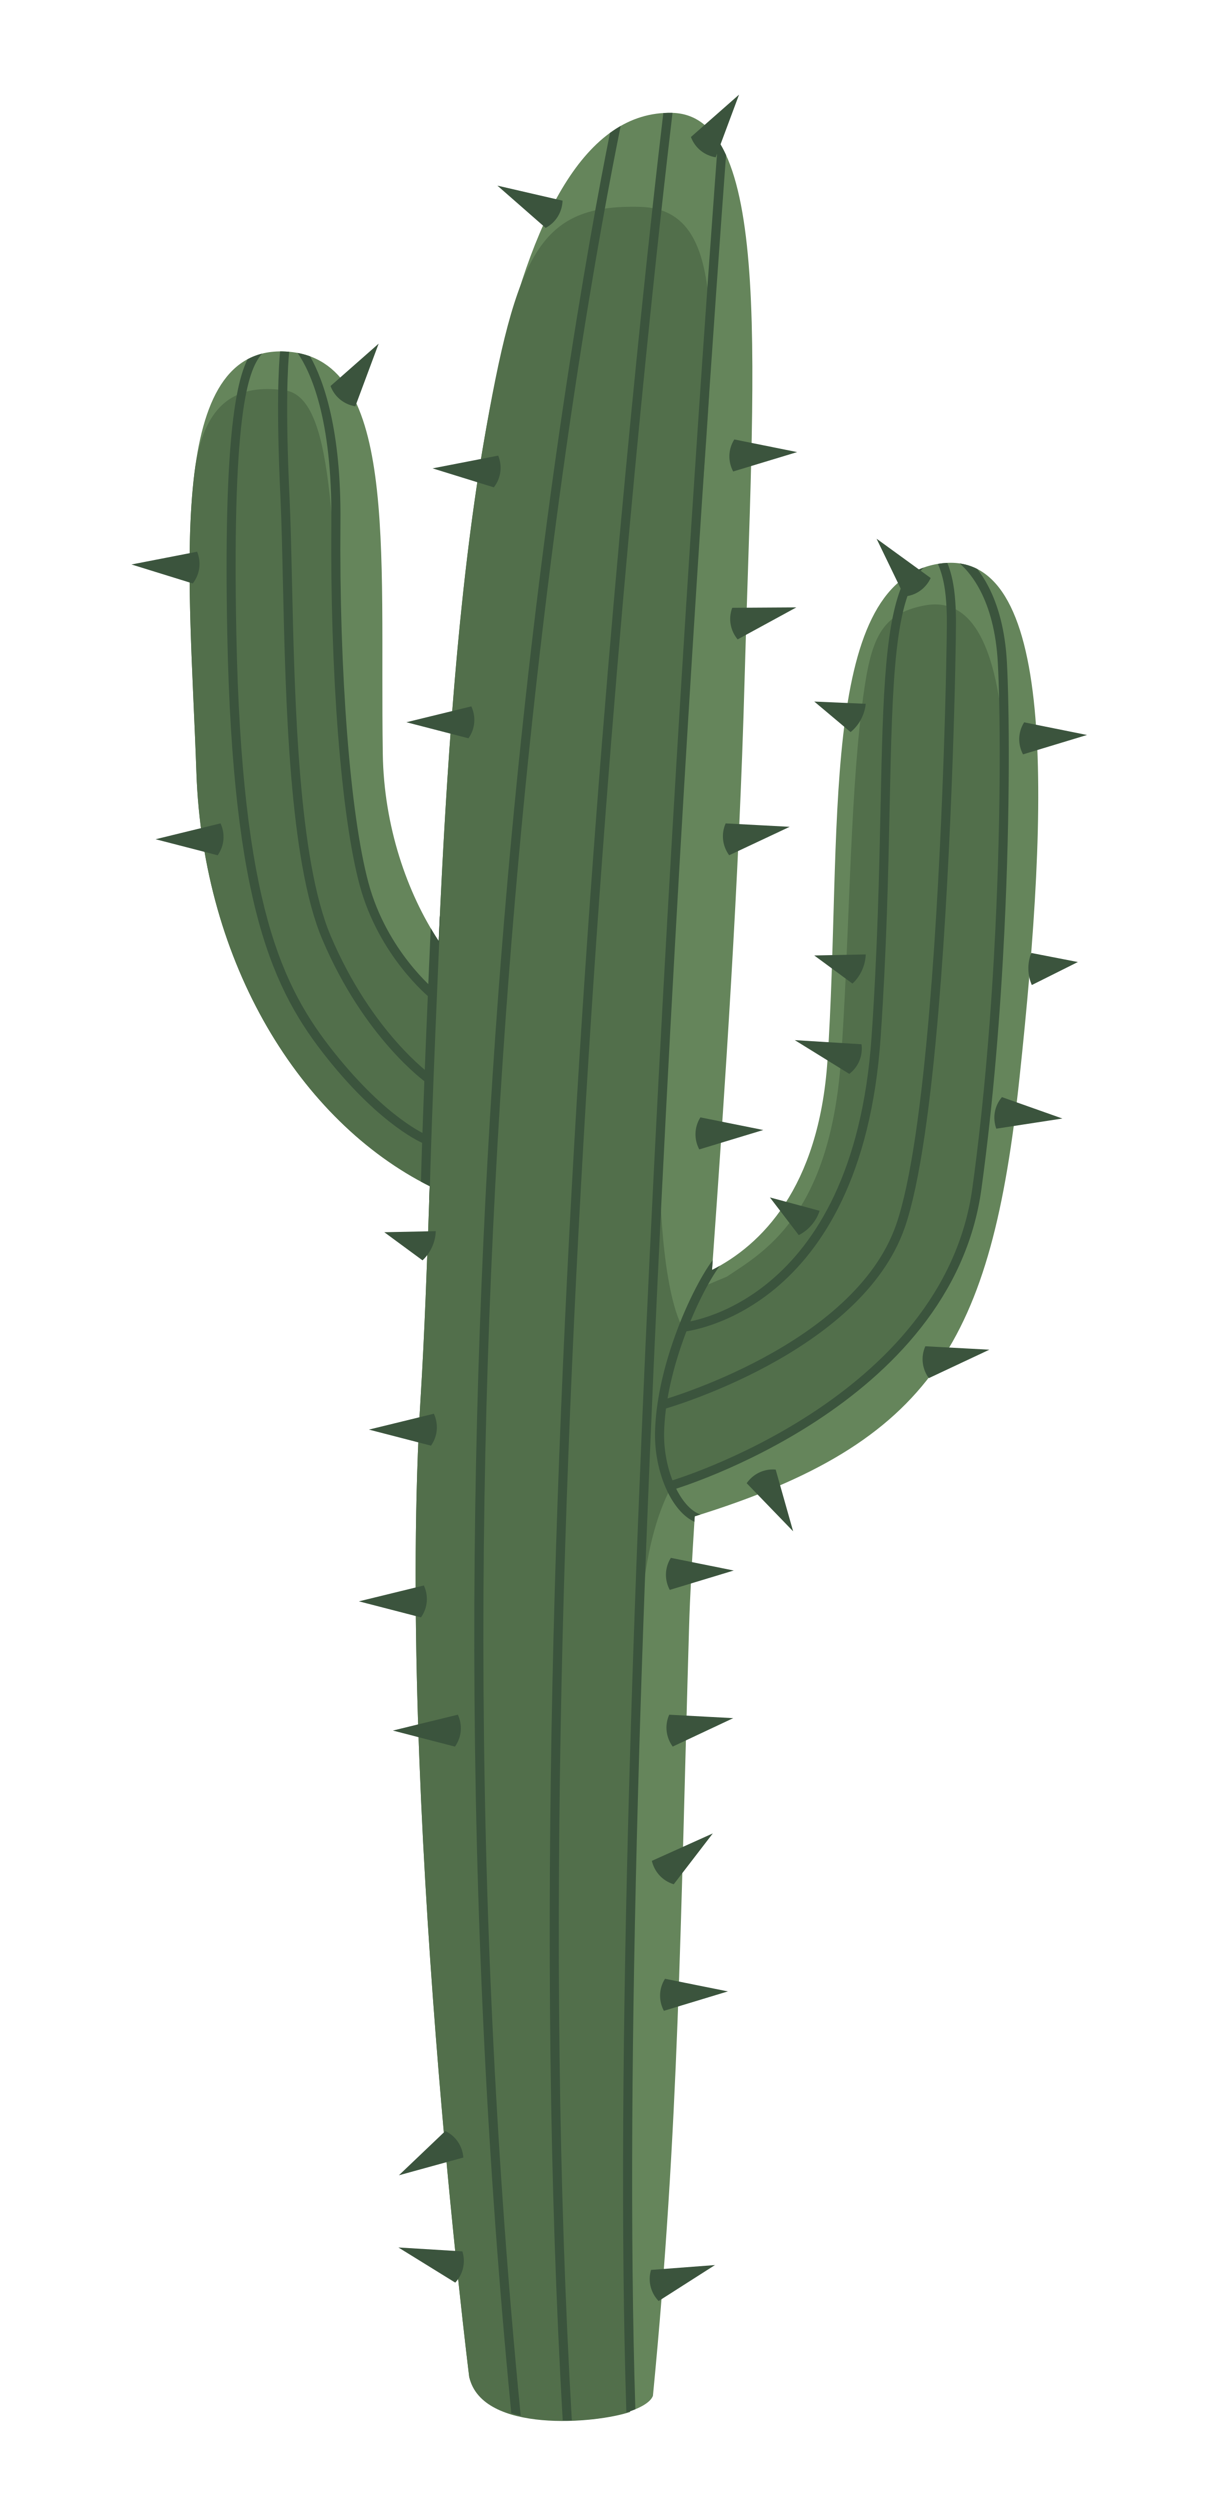 <?xml version="1.0" encoding="utf-8"?>
<!-- Generator: Adobe Illustrator 16.0.0, SVG Export Plug-In . SVG Version: 6.00 Build 0)  -->
<!DOCTYPE svg PUBLIC "-//W3C//DTD SVG 1.1//EN" "http://www.w3.org/Graphics/SVG/1.1/DTD/svg11.dtd">
<svg version="1.1" id="Layer_1" xmlns="http://www.w3.org/2000/svg" xmlns:xlink="http://www.w3.org/1999/xlink" x="0px" y="0px"
	 width="246px" height="503px" viewBox="0 0 246 503" enable-background="new 0 0 246 503" xml:space="preserve">
<g>
	<path fill-rule="evenodd" clip-rule="evenodd" fill="#65855B" d="M88.316,189.348c-6.383-9.675-11.036-23.111-11.256-37.658
		c-0.623-41.282,3.338-80.607-20.277-80.984c-23.614-0.378-18.591,45.699-17.247,84.731c1.329,38.532,20.966,70.199,46.967,83.23
		c-0.537,15.768-1.067,30.222-1.819,42.361c-4.942,79.842,9.778,197.264,9.778,197.264c3.533,12.615,34.82,9.462,36.979,3.771
		c5.265-54.242,5.499-94.629,7.284-154.949c0.172-5.81,0.576-13.268,1.132-22.016c47.903-14.837,59.723-35.272,65.377-88.208
		c5.988-56.061,7.623-107.582-16.517-103.419c-24.138,4.161-19.101,54.558-22.138,99.885c-1.734,25.879-13.479,37.212-23.239,42.176
		c2.58-36.098,5.469-78.912,6.549-118.692c1.681-61.832,6.057-113.612-14.551-114.132C100.18,21.819,91.839,109.312,88.316,189.348z
		"/>
	<path fill-rule="evenodd" clip-rule="evenodd" fill="#526F4B" d="M88.316,189.348c-0.229,4.498-0.615,11.008-1.152,10.235
		c-16.844-13.703-17.189-35.292-17.393-48.703c-3.051-41.282-1.813-70.876-12.448-72.346c-9.373-1.295-16.386,2.025-18.199,16.752
		c-2.054,16.691-0.302,39.416,0.412,60.151c1.329,38.53,20.966,70.199,46.967,83.23c-0.537,15.768-1.067,30.222-1.819,42.361
		c-4.942,79.842,9.778,197.264,9.778,197.264c2.589,11.404,25.644,9.329,32.383,7.007c0.675-53.974-1.254-80.573,1.612-143.596
		c0.264-5.799-0.764-28.398,6.542-42.275c22.8-10.017,46.206-18.98,57.823-46.579c3.712-8.824,4.525-19.79,5.935-32.989
		c5.821-54.497,7.326-101.923-12.738-98.02c-9.272,1.804-10.923,7.402-12.578,20.909c-2.405,19.609-2.496,47.666-4.16,70.61
		c-2.283,31.462-15.77,38.694-22.971,43.521c-3.341,1.352-3.858,1.76-5.392,2.011c-1.787,3.709-2.201,4.953-3.397,8.458
		c-4.259-7.684-5.005-28.711-4.599-36.91c1.489-30.074,3.207-64.029,5.352-93.329c4.518-61.689,11.188-94.968-9.419-95.488
		c-20.05-0.506-24.895,8.818-31.582,48.027C92.233,119.189,89.829,154.957,88.316,189.348z"/>
	<g>
		<path fill="#3B543D" d="M146.163,31.204c-3.518,47.461-22.647,314.589-18.258,453.554c-0.554,0.229-1.16,0.444-1.81,0.645
			C121.53,343.409,141.671,66.7,144.544,28.242C145.128,29.13,145.666,30.119,146.163,31.204z"/>
		<path fill="#3B543D" d="M135.386,22.71c-4.088,34.319-31.332,273.442-20.268,464.319c-0.609,0.015-1.221,0.019-1.834,0.011
			c-11.031-190.547,16.055-429.02,20.25-464.293c0.594-0.037,1.194-0.056,1.805-0.04L135.386,22.71z"/>
		<path fill="#3B543D" d="M124.95,25.346c-7.133,35.007-42.966,227.449-20.129,460.719c-0.648-0.154-1.28-0.329-1.892-0.523
			C80.566,256.002,114.901,66.083,122.796,26.75C123.5,26.238,124.217,25.765,124.95,25.346z"/>
		<path fill="#3B543D" d="M144.896,254.694c-2.277,3.1-5.351,9.049-7.711,15.938c-1.927,5.619-3.368,11.837-3.491,17.586
			l-0.003,0.122c-0.069,4.235,0.963,8.425,2.617,11.564c1.304,2.473,2.967,4.262,4.728,4.82c-0.393,0.126-0.781,0.251-1.179,0.373
			l-0.069,1.097c-1.97-0.899-3.74-2.86-5.099-5.437c-1.786-3.387-2.9-7.899-2.826-12.451v-0.003l0.002-0.122
			c0.129-5.975,1.607-12.379,3.584-18.146c2.436-7.106,5.648-13.285,8.033-16.511l-0.143,2.007
			C143.854,255.271,144.373,254.991,144.896,254.694z"/>
		<path fill="#3B543D" d="M88.646,184.399c-0.004,0.12-1.89,41.72-2.158,57.053h-0.08l0.095-2.784
			c-0.591-0.295-1.178-0.605-1.762-0.921c0.379-14.756,1.596-42.6,1.968-50.979c0.521,0.887,1.057,1.747,1.606,2.581
			c0.073-1.648,0.148-3.301,0.225-4.953L88.646,184.399z"/>
		<path fill="#3B543D" d="M137.361,266.141c0.098-0.011,34.364-3.168,38.094-57.517c1.204-17.559,1.534-33.042,1.812-46.224
			c0.477-22.483,0.815-38.373,5.171-46.422c1.081-0.732,2.249-1.324,3.506-1.775c-5.951,5.946-6.31,22.755-6.85,48.232
			c-0.28,13.241-0.611,28.789-1.812,46.311c-3.836,55.896-39.626,59.205-39.729,59.215L137.361,266.141z"/>
		<path fill="#3B543D" d="M133.238,281.73c0.111-0.032,38.688-10.941,47.168-35.322c3.008-8.651,5.165-25.164,6.696-43.3
			c2.829-33.497,3.509-72.46,3.509-77.879c0-4.104-0.327-6.868-0.85-8.956c-0.271-1.083-0.596-1.99-0.956-2.814
			c0.653-0.109,1.287-0.176,1.902-0.204c0.308,0.764,0.589,1.603,0.832,2.573c0.557,2.23,0.906,5.137,0.906,9.401
			c0,5.429-0.681,44.465-3.516,78.03c-1.542,18.262-3.726,34.925-6.796,43.751c-8.796,25.288-48.282,36.452-48.395,36.484
			L133.238,281.73z"/>
		<path fill="#3B543D" d="M135.113,297.934c0.157-0.047,54.781-16.3,60.639-58.906c2.399-17.455,3.829-35.62,4.625-52.06
			c1.172-24.175,0.978-44.614,0.496-53.594c-0.336-6.286-1.717-11.031-3.514-14.503c-1.265-2.442-2.725-4.242-4.162-5.5
			c1.268,0.185,2.447,0.56,3.538,1.121c0.791,1.015,1.552,2.189,2.25,3.54c1.904,3.676,3.363,8.67,3.716,15.249
			c0.482,9.017,0.679,29.53-0.496,53.774c-0.799,16.485-2.232,34.704-4.641,52.217c-6.019,43.778-61.76,60.364-61.92,60.411
			L135.113,297.934z"/>
		<path fill="#3B543D" d="M52.747,71.152c-2.442,2.924-6.091,9.792-5.167,56.45c0.539,27.205,2.825,44.968,6.318,57.599
			c3.472,12.552,8.143,20.027,13.478,26.696c10.659,13.323,18.534,16.471,18.556,16.48l-0.709,1.685
			c-0.024-0.011-8.316-3.33-19.273-17.025c-5.473-6.84-10.261-14.5-13.814-27.349c-3.531-12.766-5.841-30.674-6.383-58.051
			c-0.767-38.782,1.721-50.623,4.086-55.356C50.74,71.798,51.708,71.416,52.747,71.152z"/>
		<path fill="#3B543D" d="M58.216,70.786c-0.248,2.444-0.809,10.558,0.06,29.024c0.226,4.812,0.358,10.701,0.503,17.157
			c0.539,24.015,1.256,55.949,7.793,71.343c8.268,19.469,20.182,27.94,20.215,27.965l-1.082,1.477
			c-0.035-0.027-12.349-8.784-20.818-28.725c-6.672-15.713-7.395-47.854-7.937-72.025c-0.144-6.404-0.275-12.248-0.503-17.105
			c-0.856-18.209-0.327-26.498-0.065-29.185c0.134-0.001,0.265-0.008,0.4-0.005C57.274,70.713,57.749,70.745,58.216,70.786z"/>
		<path fill="#3B543D" d="M62.429,71.704c2.749,4.876,6.273,14.762,6.105,33.286c-0.135,14.955,0.348,29.792,1.347,42.631
			c0.974,12.529,2.439,23.12,4.293,30.011c3.702,13.75,13.436,21.641,13.463,21.665l-1.16,1.419
			c-0.029-0.023-10.216-8.284-14.073-22.609c-1.885-7.001-3.368-17.711-4.351-30.35c-1-12.85-1.483-27.739-1.347-42.783
			c0.19-20.908-4.253-30.303-6.81-33.967C60.786,71.173,61.628,71.409,62.429,71.704z"/>
	</g>
</g>
<path fill-rule="evenodd" clip-rule="evenodd" fill="#3B543D" d="M146.082,165.673l12.893,0.688
	c-4.062,1.906-8.125,3.816-12.187,5.723C145.487,170.303,145.091,167.917,146.082,165.673z"/>
<path fill-rule="evenodd" clip-rule="evenodd" fill="#3B543D" d="M43.818,172.09l-12.502-3.229c4.36-1.064,8.72-2.129,13.082-3.193
	C45.318,167.667,45.232,170.086,43.818,172.09z"/>
<path fill-rule="evenodd" clip-rule="evenodd" fill="#3B543D" d="M201.696,220.749l12.174,4.308
	c-4.437,0.681-8.874,1.362-13.309,2.042C199.818,225.025,200.111,222.624,201.696,220.749z"/>
<path fill-rule="evenodd" clip-rule="evenodd" fill="#3B543D" d="M93.083,452.995l-12.888-0.788
	c3.819,2.358,7.635,4.717,11.454,7.078C93.143,457.665,93.809,455.336,93.083,452.995z"/>
<path fill-rule="evenodd" clip-rule="evenodd" fill="#3B543D" d="M131.057,456.723l12.875-0.975
	c-3.783,2.415-7.567,4.827-11.35,7.243C131.064,461.393,130.364,459.073,131.057,456.723z"/>
<path fill-rule="evenodd" clip-rule="evenodd" fill="#3B543D" d="M206.168,145.339l12.66,2.544
	c-4.295,1.301-8.59,2.602-12.886,3.903C204.912,149.84,204.865,147.417,206.168,145.339z"/>
<path fill-rule="evenodd" clip-rule="evenodd" fill="#3B543D" d="M89.646,428.782l-9.349,8.906
	c4.326-1.193,8.653-2.383,12.981-3.576C93.109,431.919,91.857,429.844,89.646,428.782z"/>
<path fill-rule="evenodd" clip-rule="evenodd" fill="#3B543D" d="M135.631,379.13l7.868-10.235
	c-4.093,1.842-8.184,3.684-12.276,5.526C131.729,376.563,133.284,378.42,135.631,379.13z"/>
<path fill-rule="evenodd" clip-rule="evenodd" fill="#3B543D" d="M66.539,77.673l9.691-8.533c-1.566,4.208-3.132,8.412-4.7,12.619
	C69.355,81.397,67.4,79.967,66.539,77.673z"/>
<path fill-rule="evenodd" clip-rule="evenodd" fill="#3B543D" d="M147.82,88.419l12.659,2.544
	c-4.293,1.301-8.591,2.602-12.886,3.903C146.564,92.917,146.517,90.498,147.82,88.419z"/>
<path fill-rule="evenodd" clip-rule="evenodd" fill="#3B543D" d="M140.995,224.825l12.66,2.541
	c-4.295,1.305-8.593,2.605-12.888,3.907C139.738,229.323,139.692,226.903,140.995,224.825z"/>
<path fill-rule="evenodd" clip-rule="evenodd" fill="#3B543D" d="M135.049,313.455l12.66,2.545
	c-4.295,1.301-8.591,2.602-12.886,3.902C133.794,317.953,133.746,315.534,135.049,313.455z"/>
<path fill-rule="evenodd" clip-rule="evenodd" fill="#3B543D" d="M133.87,398.145l12.66,2.541c-4.295,1.301-8.59,2.605-12.886,3.906
	C132.615,402.642,132.567,400.219,133.87,398.145z"/>
<path fill-rule="evenodd" clip-rule="evenodd" fill="#3B543D" d="M147.402,122.296l12.913-0.086
	c-3.942,2.146-7.883,4.297-11.823,6.444C147.089,126.956,146.549,124.594,147.402,122.296z"/>
<path fill-rule="evenodd" clip-rule="evenodd" fill="#3B543D" d="M139.086,27.568l9.693-8.53c-1.566,4.204-3.134,8.411-4.7,12.615
	C141.905,31.292,139.95,29.865,139.086,27.568z"/>
<path fill-rule="evenodd" clip-rule="evenodd" fill="#3B543D" d="M109.842,45.856l-9.714-8.507c4.374,1.009,8.747,2.02,13.121,3.027
	C113.171,42.581,112.006,44.703,109.842,45.856z"/>
<path fill-rule="evenodd" clip-rule="evenodd" fill="#3B543D" d="M38.801,117.398l-12.334-3.82c4.405-0.857,8.811-1.713,13.217-2.57
	C40.509,113.051,40.31,115.466,38.801,117.398z"/>
<path fill-rule="evenodd" clip-rule="evenodd" fill="#3B543D" d="M99.412,98.059l-12.334-3.82c4.406-0.856,8.811-1.713,13.217-2.566
	C101.121,93.715,100.92,96.127,99.412,98.059z"/>
<path fill-rule="evenodd" clip-rule="evenodd" fill="#3B543D" d="M86.763,290.877l-12.502-3.229
	c4.362-1.064,8.722-2.129,13.082-3.196C88.263,286.454,88.177,288.873,86.763,290.877z"/>
<path fill-rule="evenodd" clip-rule="evenodd" fill="#3B543D" d="M91.591,351.434l-12.502-3.232
	c4.362-1.064,8.721-2.129,13.081-3.193C93.091,347.011,93.006,349.431,91.591,351.434z"/>
<path fill-rule="evenodd" clip-rule="evenodd" fill="#3B543D" d="M84.749,325.433l-12.502-3.229c4.36-1.064,8.72-2.129,13.08-3.193
	C86.249,321.01,86.163,323.429,84.749,325.433z"/>
<path fill-rule="evenodd" clip-rule="evenodd" fill="#3B543D" d="M186.276,270.881l12.895,0.688
	c-4.062,1.91-8.125,3.817-12.188,5.724C185.683,275.516,185.287,273.125,186.276,270.881z"/>
<path fill-rule="evenodd" clip-rule="evenodd" fill="#3B543D" d="M94.307,148.552l-12.502-3.232
	c4.36-1.064,8.719-2.129,13.079-3.193C95.805,144.13,95.72,146.549,94.307,148.552z"/>
<path fill-rule="evenodd" clip-rule="evenodd" fill="#3B543D" d="M134.716,345.013l12.893,0.692
	c-4.062,1.906-8.125,3.812-12.187,5.723C134.123,349.647,133.727,347.257,134.716,345.013z"/>
<path fill-rule="evenodd" clip-rule="evenodd" fill="#3B543D" d="M170.974,216.076l-10.981-6.795
	c4.48,0.276,8.96,0.552,13.439,0.832C173.717,212.295,172.918,214.581,170.974,216.076z"/>
<path fill-rule="evenodd" clip-rule="evenodd" fill="#3B543D" d="M182.081,120.014l-5.621-11.623
	c3.632,2.638,7.264,5.272,10.896,7.91C186.425,118.298,184.525,119.799,182.081,120.014z"/>
<path fill-rule="evenodd" clip-rule="evenodd" fill="#3B543D" d="M156.149,295.691l3.518,12.426
	c-3.12-3.229-6.238-6.455-9.355-9.684C151.574,296.627,153.707,295.48,156.149,295.691z"/>
<path fill-rule="evenodd" clip-rule="evenodd" fill="#3B543D" d="M207.611,191.746l9.376,1.821c-3.091,1.544-6.183,3.085-9.273,4.63
	C206.879,196.308,206.742,193.893,207.611,191.746z"/>
<path fill-rule="evenodd" clip-rule="evenodd" fill="#3B543D" d="M171.231,147.3l-7.311-6.143c3.451,0.151,6.902,0.305,10.354,0.456
	C174.087,143.669,173.032,145.845,171.231,147.3z"/>
<path fill-rule="evenodd" clip-rule="evenodd" fill="#3B543D" d="M160.793,248.516l-5.804-7.584c3.336,0.9,6.673,1.796,10.008,2.691
	C164.37,245.591,162.868,247.486,160.793,248.516z"/>
<path fill-rule="evenodd" clip-rule="evenodd" fill="#3B543D" d="M85.055,253.592l-7.693-5.659
	c3.453-0.071,6.908-0.144,10.361-0.215C87.671,249.782,86.759,252.022,85.055,253.592z"/>
<path fill-rule="evenodd" clip-rule="evenodd" fill="#3B543D" d="M171.609,197.907l-7.694-5.659
	c3.455-0.071,6.908-0.14,10.363-0.211C174.224,194.097,173.313,196.337,171.609,197.907z"/>
</svg>
